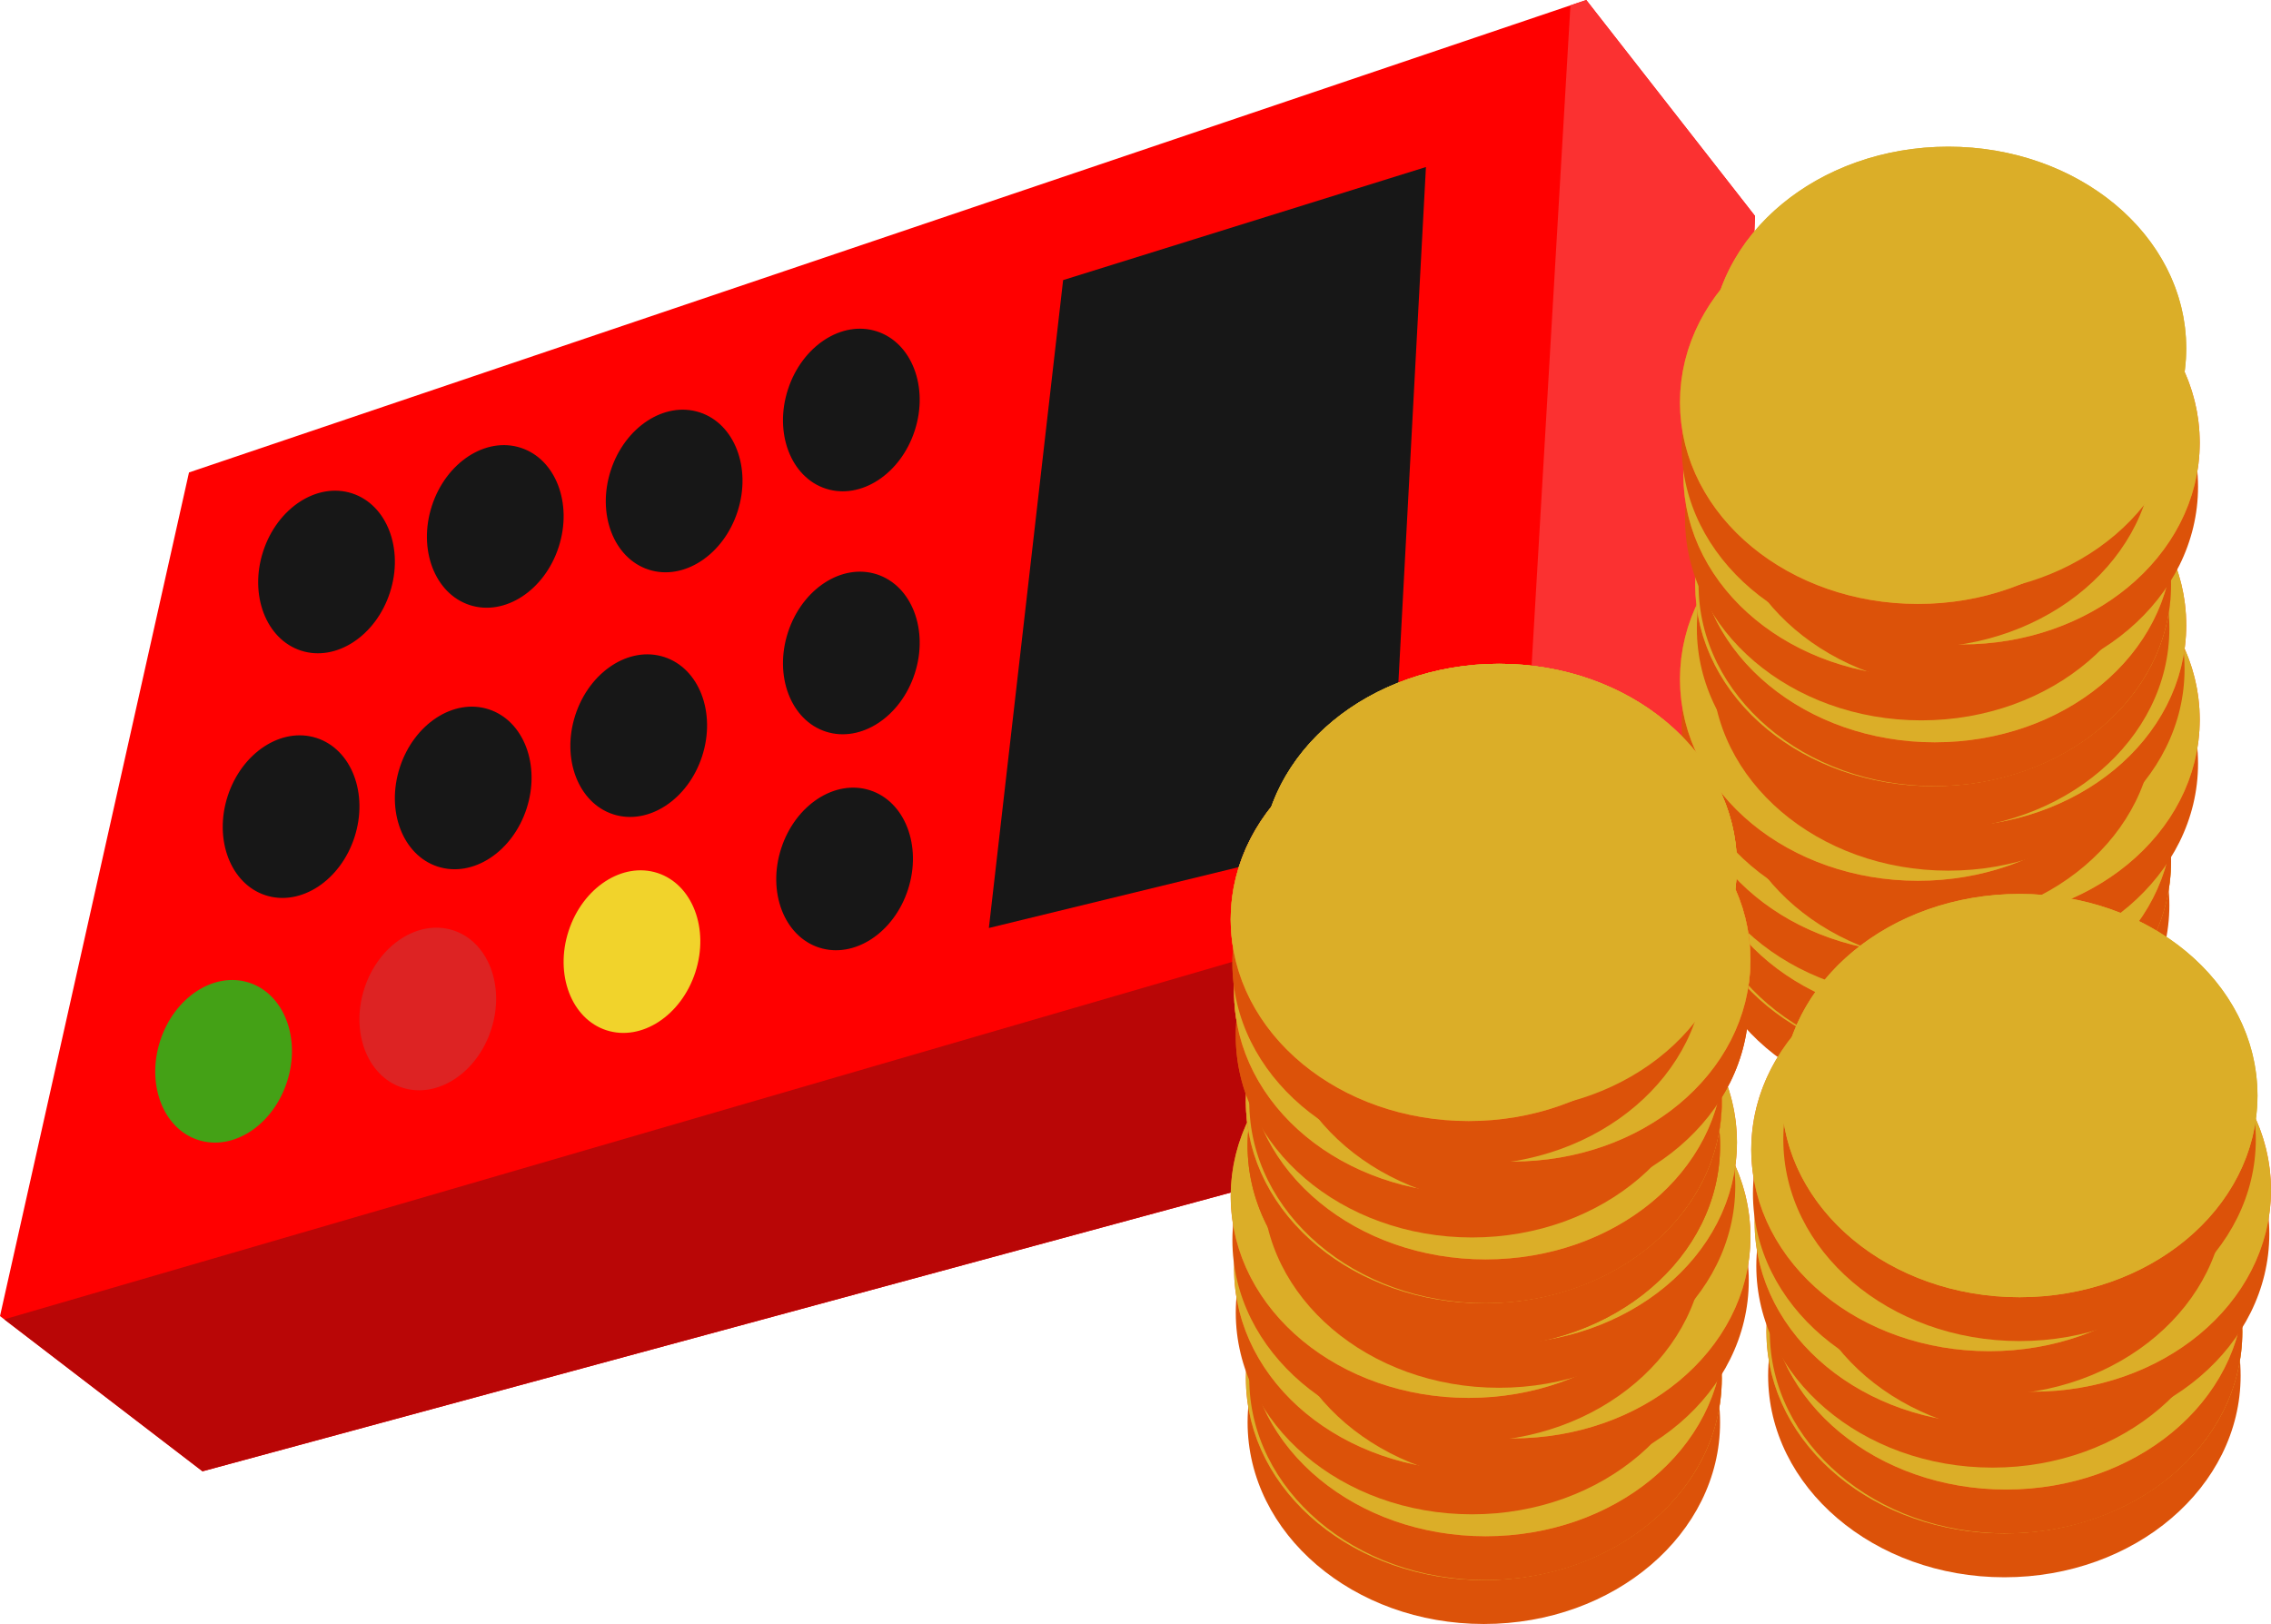 <svg id="Componente_1_1" data-name="Componente 1 – 1" xmlns="http://www.w3.org/2000/svg" xmlns:xlink="http://www.w3.org/1999/xlink" width="673.625" height="481.773" viewBox="0 0 673.625 481.773">
  <defs>
    <clipPath id="clip-path">
      <path id="Forma_17" data-name="Forma 17" d="M156.061,632.153,570.513,492l50.055,64.07L610.557,806.343,160.065,928.476,100,882.426Z" transform="translate(-100 -492)" fill="red"/>
    </clipPath>
  </defs>
  <g id="Logo_Alexia_2" data-name="Logo Alexia 2">
    <g id="Dinheiro" transform="translate(0 0)">
      <g id="Maquininha" transform="translate(0)">
        <g id="Forma_17-2" data-name="Forma 17">
          <path id="Forma_17-3" data-name="Forma 17" d="M156.061,632.153,570.513,492l50.055,64.07L610.557,806.343,160.065,928.476,100,882.426Z" transform="translate(-100 -492)" fill="red"/>
          <g id="Clip" clip-path="url(#clip-path)">
            <path id="Forma_19" data-name="Forma 19" d="M542.518,1008,68,1146.151l38.041,84.091,498.544-166.181Z" transform="translate(-84.017 -749.718)" fill="#b90606"/>
            <path id="Forma_18" data-name="Forma 18" d="M1016.017,472,1000,744.3l68.074,60.065,16.018-274.3Z" transform="translate(-549.509 -482.011)" fill="#fb3131"/>
          </g>
        </g>
        <path id="Forma_20" data-name="Forma 20" d="M815.641,591,805.13,787.715,686,816.746l22.024-192.209Z" transform="translate(-392.68 -541.446)" fill="#171717"/>
        <g id="Agrupar_4" data-name="Agrupar 4" transform="translate(46.046 97.511)">
          <path id="Elipse_4_copiar_2" data-name="Elipse 4 copiar 2" d="M280.826,783.6c10.388,3.365,15.425,16.54,11.25,29.426s-15.98,20.6-26.368,17.239-15.425-16.54-11.25-29.426S270.438,780.233,280.826,783.6Z" transform="translate(-222.458 -734.758)" fill="#171717"/>
          <path id="Elipse_4_copiar_3" data-name="Elipse 4 copiar 3" d="M259.826,928.6c10.388,3.365,15.425,16.54,11.25,29.426s-15.98,20.6-26.368,17.24-15.425-16.54-11.25-29.427S249.438,925.233,259.826,928.6Z" transform="translate(-211.969 -807.178)" fill="#171717"/>
          <path id="Elipse_4_copiar_4" data-name="Elipse 4 copiar 4" d="M219.827,1073.6c10.388,3.365,15.425,16.54,11.25,29.427s-15.98,20.6-26.368,17.239-15.425-16.54-11.25-29.426S209.438,1070.234,219.827,1073.6Z" transform="translate(-191.991 -879.599)" fill="#44a116"/>
          <path id="Elipse_4_copiar_5" data-name="Elipse 4 copiar 5" d="M340.826,1042.6c10.388,3.365,15.425,16.54,11.25,29.426s-15.98,20.6-26.368,17.24-15.425-16.54-11.25-29.426S330.438,1039.233,340.826,1042.6Z" transform="translate(-252.425 -864.116)" fill="#dd2323"/>
          <path id="Elipse_4_copiar_6" data-name="Elipse 4 copiar 6" d="M461.826,1008.6c10.388,3.365,15.425,16.54,11.25,29.426s-15.98,20.6-26.368,17.24-15.425-16.54-11.25-29.426S451.439,1005.233,461.826,1008.6Z" transform="translate(-312.859 -847.135)" fill="#f1d32b"/>
          <path id="Elipse_4_copiar_7" data-name="Elipse 4 copiar 7" d="M587.827,959.6c10.388,3.365,15.425,16.539,11.251,29.426s-15.98,20.6-26.368,17.239-15.425-16.54-11.25-29.426S577.438,956.233,587.827,959.6Z" transform="translate(-375.79 -822.661)" fill="#171717"/>
          <path id="Elipse_4_copiar_8" data-name="Elipse 4 copiar 8" d="M591.826,831.6c10.388,3.366,15.425,16.54,11.251,29.426s-15.98,20.6-26.369,17.24-15.425-16.54-11.25-29.426S581.438,828.233,591.826,831.6Z" transform="translate(-377.788 -758.731)" fill="#171717"/>
          <path id="Elipse_4_copiar_9" data-name="Elipse 4 copiar 9" d="M591.826,687.6c10.388,3.365,15.425,16.54,11.251,29.426s-15.98,20.6-26.369,17.24-15.425-16.54-11.25-29.426S581.438,684.233,591.826,687.6Z" transform="translate(-377.788 -686.81)" fill="#171717"/>
          <path id="Elipse_4_copiar_10" data-name="Elipse 4 copiar 10" d="M465.827,880.6c10.388,3.365,15.425,16.54,11.25,29.426s-15.98,20.6-26.368,17.24-15.425-16.54-11.25-29.426S455.438,877.233,465.827,880.6Z" transform="translate(-314.857 -783.205)" fill="#171717"/>
          <path id="Elipse_4_copiar_11" data-name="Elipse 4 copiar 11" d="M361.827,911.6c10.388,3.365,15.425,16.54,11.25,29.426s-15.98,20.6-26.368,17.239-15.425-16.54-11.25-29.426S351.438,908.233,361.827,911.6Z" transform="translate(-262.913 -798.688)" fill="#171717"/>
          <path id="Elipse_4_copiar_12" data-name="Elipse 4 copiar 12" d="M380.826,756.6c10.388,3.365,15.425,16.54,11.25,29.426s-15.98,20.6-26.368,17.239-15.425-16.54-11.25-29.426S370.439,753.233,380.826,756.6Z" transform="translate(-272.403 -721.272)" fill="#171717"/>
          <path id="Elipse_4_copiar_13" data-name="Elipse 4 copiar 13" d="M486.826,735.6c10.388,3.365,15.425,16.54,11.25,29.426s-15.98,20.6-26.368,17.239-15.425-16.54-11.25-29.426S476.438,732.233,486.826,735.6Z" transform="translate(-325.345 -710.784)" fill="#171717"/>
        </g>
      </g>
    </g>
    <g id="Grupo_246" data-name="Grupo 246" transform="translate(498.32 43.516)">
      <g id="Moedas" transform="translate(0 82.129)">
        <g id="Moeda" transform="translate(4.505 70.076)">
          <ellipse id="Elipse_5" data-name="Elipse 5" cx="70.076" cy="59.815" rx="70.076" ry="59.815" transform="translate(0.501 13.014)" fill="#dc5209"/>
          <g id="Elipse_5_copiar" data-name="Elipse 5 copiar" fill="#fe6b1d" stroke="#dbae28" stroke-width="20">
            <ellipse cx="70.577" cy="59.815" rx="70.577" ry="59.815" stroke="none"/>
            <ellipse cx="70.577" cy="59.815" rx="60.577" ry="49.815" fill="none"/>
          </g>
          <path id="Retângulo_4" data-name="Retângulo 4" d="M19.762,75.941l.281-8.95C3.664,66.325,0,62.634,0,62.634l1.463-14.52a64.687,64.687,0,0,0,19,5.562l.5-15.945C12.4,36.872-.09,34.411.8,19.337,1.507,7.483,14.458,4.988,22.01,4.486L22.151,0H30.9l-.009,4.632c12.321.9,13.493,2.045,13.493,2.045l.793,10.453a49.256,49.256,0,0,0-14.3-3.868L30.842,26.92l.18,0c14.83,2.353,20.795,11.9,20.9,18.564.1,6.285-4.709,18.933-21.164,21.24l-.018,9.213ZM30.789,53.448c6.8-.836,8.766-2.873,8.4-7.612-.309-3.968-3.586-5.875-8.367-6.9ZM13.76,20.229c-.033,1.377,1.226,4.09,7.578,5.613l.375-11.912C13.752,15.832,13.8,18.479,13.76,20.229Z" transform="translate(42.879 18.905)" fill="#dbae28"/>
        </g>
        <g id="Moeda_copiar" data-name="Moeda copiar" transform="translate(5.005 57.062)">
          <ellipse id="Elipse_5-2" data-name="Elipse 5" cx="70.076" cy="59.815" rx="70.076" ry="59.815" transform="translate(0.501 13.014)" fill="#dc5209"/>
          <g id="Elipse_5_copiar-2" data-name="Elipse 5 copiar" fill="#fe6b1d" stroke="#dbae28" stroke-width="20">
            <ellipse cx="70.577" cy="59.815" rx="70.577" ry="59.815" stroke="none"/>
            <ellipse cx="70.577" cy="59.815" rx="60.577" ry="49.815" fill="none"/>
          </g>
          <path id="Retângulo_4-2" data-name="Retângulo 4" d="M19.762,75.941l.281-8.95C3.664,66.325,0,62.634,0,62.634l1.463-14.52a64.687,64.687,0,0,0,19,5.562l.5-15.945C12.4,36.872-.09,34.411.8,19.337,1.507,7.483,14.458,4.988,22.01,4.486L22.151,0H30.9l-.009,4.633c12.321.9,13.493,2.045,13.493,2.045l.793,10.453a49.262,49.262,0,0,0-14.3-3.867L30.842,26.92l.18,0c14.83,2.353,20.794,11.9,20.9,18.564.1,6.285-4.709,18.933-21.164,21.24l-.018,9.213ZM30.789,53.448c6.8-.836,8.766-2.873,8.4-7.612-.309-3.968-3.586-5.875-8.367-6.9ZM13.76,20.229c-.033,1.377,1.228,4.09,7.578,5.613l.375-11.912C13.752,15.832,13.8,18.479,13.76,20.229Z" transform="translate(42.879 18.905)" fill="#dbae28"/>
        </g>
        <g id="Moeda_copiar_2" data-name="Moeda copiar 2" transform="translate(1.001 37.541)">
          <ellipse id="Elipse_5-3" data-name="Elipse 5" cx="70.076" cy="59.815" rx="70.076" ry="59.815" transform="translate(0.501 13.014)" fill="#dc5209"/>
          <g id="Elipse_5_copiar-3" data-name="Elipse 5 copiar" fill="#fe6b1d" stroke="#dbae28" stroke-width="20">
            <ellipse cx="70.577" cy="59.815" rx="70.577" ry="59.815" stroke="none"/>
            <ellipse cx="70.577" cy="59.815" rx="60.577" ry="49.815" fill="none"/>
          </g>
          <path id="Retângulo_4-3" data-name="Retângulo 4" d="M19.762,75.941l.281-8.95C3.664,66.325,0,62.633,0,62.633l1.464-14.52a64.685,64.685,0,0,0,19,5.562l.5-15.945C12.4,36.872-.09,34.411.8,19.337,1.507,7.483,14.458,4.988,22.01,4.486L22.151,0H30.9l-.009,4.632c12.321.9,13.493,2.045,13.493,2.045l.793,10.453a49.259,49.259,0,0,0-14.3-3.867L30.842,26.92l.18,0c14.83,2.353,20.794,11.9,20.9,18.564.1,6.285-4.709,18.932-21.164,21.24l-.018,9.213ZM30.789,53.448c6.8-.836,8.766-2.874,8.4-7.612-.309-3.968-3.586-5.875-8.367-6.9ZM13.76,20.229c-.033,1.377,1.228,4.09,7.578,5.613l.375-11.912C13.752,15.832,13.8,18.479,13.76,20.229Z" transform="translate(42.879 18.905)" fill="#dbae28"/>
        </g>
        <g id="Moeda_copiar_3" data-name="Moeda copiar 3" transform="translate(13.014 28.031)">
          <ellipse id="Elipse_5-4" data-name="Elipse 5" cx="70.076" cy="59.815" rx="70.076" ry="59.815" transform="translate(0.501 13.014)" fill="#dc5209"/>
          <g id="Elipse_5_copiar-4" data-name="Elipse 5 copiar" fill="#fe6b1d" stroke="#dbae28" stroke-width="20">
            <ellipse cx="70.577" cy="59.815" rx="70.577" ry="59.815" stroke="none"/>
            <ellipse cx="70.577" cy="59.815" rx="60.577" ry="49.815" fill="none"/>
          </g>
          <path id="Retângulo_4-4" data-name="Retângulo 4" d="M19.762,75.941l.282-8.95C3.664,66.325,0,62.633,0,62.633l1.463-14.52a64.655,64.655,0,0,0,19,5.562l.5-15.945C12.4,36.872-.09,34.411.8,19.337,1.507,7.483,14.458,4.988,22.01,4.486L22.151,0H30.9l-.009,4.632c12.321.9,13.493,2.045,13.493,2.045l.793,10.453a49.257,49.257,0,0,0-14.3-3.867L30.842,26.92l.18,0c14.83,2.353,20.795,11.9,20.9,18.564.1,6.285-4.709,18.932-21.164,21.24l-.018,9.214ZM30.789,53.448c6.8-.836,8.766-2.873,8.4-7.612-.309-3.968-3.586-5.875-8.367-6.9ZM13.76,20.229c-.033,1.377,1.226,4.09,7.578,5.613l.375-11.912C13.752,15.831,13.8,18.479,13.76,20.229Z" transform="translate(42.879 18.905)" fill="#dbae28"/>
        </g>
        <g id="Moeda_copiar_4" data-name="Moeda copiar 4" transform="translate(0 16.017)">
          <ellipse id="Elipse_5-5" data-name="Elipse 5" cx="70.076" cy="59.815" rx="70.076" ry="59.815" transform="translate(0.501 13.014)" fill="#dc5209"/>
          <g id="Elipse_5_copiar-5" data-name="Elipse 5 copiar" fill="#fe6b1d" stroke="#dbae28" stroke-width="20">
            <ellipse cx="70.577" cy="59.815" rx="70.577" ry="59.815" stroke="none"/>
            <ellipse cx="70.577" cy="59.815" rx="60.577" ry="49.815" fill="none"/>
          </g>
          <path id="Retângulo_4-5" data-name="Retângulo 4" d="M19.762,75.941l.281-8.95C3.664,66.325,0,62.634,0,62.634l1.463-14.52a64.688,64.688,0,0,0,19,5.562l.5-15.945C12.4,36.872-.09,34.411.8,19.337,1.507,7.483,14.458,4.988,22.01,4.486L22.151,0H30.9l-.009,4.633c12.321.9,13.493,2.044,13.493,2.044l.793,10.453a49.261,49.261,0,0,0-14.3-3.867L30.842,26.92l.18,0c14.831,2.353,20.795,11.9,20.9,18.564.1,6.285-4.709,18.932-21.164,21.24l-.018,9.213ZM30.789,53.448c6.8-.836,8.766-2.873,8.4-7.612-.309-3.968-3.586-5.875-8.367-6.9ZM13.76,20.229c-.033,1.377,1.226,4.09,7.578,5.613l.375-11.912C13.752,15.831,13.8,18.479,13.76,20.229Z" transform="translate(42.879 18.905)" fill="#dbae28"/>
        </g>
        <g id="Moeda_copiar_5" data-name="Moeda copiar 5" transform="translate(9.01)">
          <ellipse id="Elipse_5-6" data-name="Elipse 5" cx="70.076" cy="59.815" rx="70.076" ry="59.815" transform="translate(0.501 13.014)" fill="#dc5209"/>
          <g id="Elipse_5_copiar-6" data-name="Elipse 5 copiar" fill="#fe6b1d" stroke="#dbae28" stroke-width="20">
            <ellipse cx="70.577" cy="59.815" rx="70.577" ry="59.815" stroke="none"/>
            <ellipse cx="70.577" cy="59.815" rx="60.577" ry="49.815" fill="none"/>
          </g>
          <path id="Retângulo_4-6" data-name="Retângulo 4" d="M19.762,75.942l.281-8.95C3.664,66.325,0,62.634,0,62.634l1.463-14.52a64.68,64.68,0,0,0,19,5.562l.5-15.945C12.4,36.872-.09,34.411.8,19.337,1.507,7.483,14.458,4.988,22.01,4.486L22.151,0H30.9l-.009,4.633c12.319.9,13.493,2.045,13.493,2.045l.793,10.453a49.259,49.259,0,0,0-14.3-3.867L30.842,26.92l.18,0c14.831,2.354,20.795,11.9,20.9,18.564.1,6.285-4.709,18.933-21.164,21.24l-.018,9.214ZM30.789,53.448c6.8-.836,8.766-2.873,8.4-7.612-.309-3.968-3.586-5.875-8.367-6.9ZM13.76,20.229c-.033,1.377,1.226,4.09,7.578,5.613l.375-11.912C13.752,15.832,13.8,18.48,13.76,20.229Z" transform="translate(42.879 18.905)" fill="#dbae28"/>
        </g>
      </g>
      <g id="Moedas-2" data-name="Moedas" transform="translate(0 0)">
        <g id="Moeda-2" data-name="Moeda" transform="translate(4.505 70.076)">
          <ellipse id="Elipse_5-7" data-name="Elipse 5" cx="70.076" cy="59.815" rx="70.076" ry="59.815" transform="translate(0.501 13.014)" fill="#dc5209"/>
          <g id="Elipse_5_copiar-7" data-name="Elipse 5 copiar" fill="#fe6b1d" stroke="#dbae28" stroke-width="20">
            <ellipse cx="70.577" cy="59.815" rx="70.577" ry="59.815" stroke="none"/>
            <ellipse cx="70.577" cy="59.815" rx="60.577" ry="49.815" fill="none"/>
          </g>
          <path id="Retângulo_4-7" data-name="Retângulo 4" d="M19.762,75.941l.281-8.95C3.664,66.325,0,62.634,0,62.634l1.463-14.52a64.687,64.687,0,0,0,19,5.562l.5-15.945C12.4,36.872-.09,34.411.8,19.337,1.507,7.483,14.458,4.988,22.01,4.486L22.151,0H30.9l-.009,4.632c12.321.9,13.493,2.045,13.493,2.045l.793,10.453a49.256,49.256,0,0,0-14.3-3.868L30.842,26.92l.18,0c14.83,2.353,20.795,11.9,20.9,18.564.1,6.285-4.709,18.933-21.164,21.24l-.018,9.213ZM30.789,53.448c6.8-.836,8.766-2.873,8.4-7.612-.309-3.968-3.586-5.875-8.367-6.9ZM13.76,20.229c-.033,1.377,1.226,4.09,7.578,5.613l.375-11.912C13.752,15.832,13.8,18.479,13.76,20.229Z" transform="translate(42.879 18.905)" fill="#dbae28"/>
        </g>
        <g id="Moeda_copiar-2" data-name="Moeda copiar" transform="translate(5.005 57.062)">
          <ellipse id="Elipse_5-8" data-name="Elipse 5" cx="70.076" cy="59.815" rx="70.076" ry="59.815" transform="translate(0.501 13.014)" fill="#dc5209"/>
          <g id="Elipse_5_copiar-8" data-name="Elipse 5 copiar" fill="#fe6b1d" stroke="#dbae28" stroke-width="20">
            <ellipse cx="70.577" cy="59.815" rx="70.577" ry="59.815" stroke="none"/>
            <ellipse cx="70.577" cy="59.815" rx="60.577" ry="49.815" fill="none"/>
          </g>
          <path id="Retângulo_4-8" data-name="Retângulo 4" d="M19.762,75.941l.281-8.95C3.664,66.325,0,62.634,0,62.634l1.463-14.52a64.687,64.687,0,0,0,19,5.562l.5-15.945C12.4,36.872-.09,34.411.8,19.337,1.507,7.483,14.458,4.988,22.01,4.486L22.151,0H30.9l-.009,4.633c12.321.9,13.493,2.045,13.493,2.045l.793,10.453a49.262,49.262,0,0,0-14.3-3.867L30.842,26.92l.18,0c14.83,2.353,20.794,11.9,20.9,18.564.1,6.285-4.709,18.933-21.164,21.24l-.018,9.213ZM30.789,53.448c6.8-.836,8.766-2.873,8.4-7.612-.309-3.968-3.586-5.875-8.367-6.9ZM13.76,20.229c-.033,1.377,1.228,4.09,7.578,5.613l.375-11.912C13.752,15.832,13.8,18.479,13.76,20.229Z" transform="translate(42.879 18.905)" fill="#dbae28"/>
        </g>
        <g id="Moeda_copiar_2-2" data-name="Moeda copiar 2" transform="translate(1.001 37.541)">
          <ellipse id="Elipse_5-9" data-name="Elipse 5" cx="70.076" cy="59.815" rx="70.076" ry="59.815" transform="translate(0.501 13.014)" fill="#dc5209"/>
          <g id="Elipse_5_copiar-9" data-name="Elipse 5 copiar" fill="#fe6b1d" stroke="#dbae28" stroke-width="20">
            <ellipse cx="70.577" cy="59.815" rx="70.577" ry="59.815" stroke="none"/>
            <ellipse cx="70.577" cy="59.815" rx="60.577" ry="49.815" fill="none"/>
          </g>
          <path id="Retângulo_4-9" data-name="Retângulo 4" d="M19.762,75.941l.281-8.95C3.664,66.325,0,62.633,0,62.633l1.464-14.52a64.685,64.685,0,0,0,19,5.562l.5-15.945C12.4,36.872-.09,34.411.8,19.337,1.507,7.483,14.458,4.988,22.01,4.486L22.151,0H30.9l-.009,4.632c12.321.9,13.493,2.045,13.493,2.045l.793,10.453a49.259,49.259,0,0,0-14.3-3.867L30.842,26.92l.18,0c14.83,2.353,20.794,11.9,20.9,18.564.1,6.285-4.709,18.932-21.164,21.24l-.018,9.213ZM30.789,53.448c6.8-.836,8.766-2.874,8.4-7.612-.309-3.968-3.586-5.875-8.367-6.9ZM13.76,20.229c-.033,1.377,1.228,4.09,7.578,5.613l.375-11.912C13.752,15.832,13.8,18.479,13.76,20.229Z" transform="translate(42.879 18.905)" fill="#dbae28"/>
        </g>
        <g id="Moeda_copiar_3-2" data-name="Moeda copiar 3" transform="translate(13.014 28.031)">
          <ellipse id="Elipse_5-10" data-name="Elipse 5" cx="70.076" cy="59.815" rx="70.076" ry="59.815" transform="translate(0.501 13.014)" fill="#dc5209"/>
          <g id="Elipse_5_copiar-10" data-name="Elipse 5 copiar" fill="#fe6b1d" stroke="#dbae28" stroke-width="20">
            <ellipse cx="70.577" cy="59.815" rx="70.577" ry="59.815" stroke="none"/>
            <ellipse cx="70.577" cy="59.815" rx="60.577" ry="49.815" fill="none"/>
          </g>
          <path id="Retângulo_4-10" data-name="Retângulo 4" d="M19.762,75.941l.282-8.95C3.664,66.325,0,62.633,0,62.633l1.463-14.52a64.655,64.655,0,0,0,19,5.562l.5-15.945C12.4,36.872-.09,34.411.8,19.337,1.507,7.483,14.458,4.988,22.01,4.486L22.151,0H30.9l-.009,4.632c12.321.9,13.493,2.045,13.493,2.045l.793,10.453a49.257,49.257,0,0,0-14.3-3.867L30.842,26.92l.18,0c14.83,2.353,20.795,11.9,20.9,18.564.1,6.285-4.709,18.932-21.164,21.24l-.018,9.214ZM30.789,53.448c6.8-.836,8.766-2.873,8.4-7.612-.309-3.968-3.586-5.875-8.367-6.9ZM13.76,20.229c-.033,1.377,1.226,4.09,7.578,5.613l.375-11.912C13.752,15.831,13.8,18.479,13.76,20.229Z" transform="translate(42.879 18.905)" fill="#dbae28"/>
        </g>
        <g id="Moeda_copiar_4-2" data-name="Moeda copiar 4" transform="translate(0 16.017)">
          <ellipse id="Elipse_5-11" data-name="Elipse 5" cx="70.076" cy="59.815" rx="70.076" ry="59.815" transform="translate(0.501 13.014)" fill="#dc5209"/>
          <g id="Elipse_5_copiar-11" data-name="Elipse 5 copiar" fill="#fe6b1d" stroke="#dbae28" stroke-width="20">
            <ellipse cx="70.577" cy="59.815" rx="70.577" ry="59.815" stroke="none"/>
            <ellipse cx="70.577" cy="59.815" rx="60.577" ry="49.815" fill="none"/>
          </g>
          <path id="Retângulo_4-11" data-name="Retângulo 4" d="M19.762,75.941l.281-8.95C3.664,66.325,0,62.634,0,62.634l1.463-14.52a64.688,64.688,0,0,0,19,5.562l.5-15.945C12.4,36.872-.09,34.411.8,19.337,1.507,7.483,14.458,4.988,22.01,4.486L22.151,0H30.9l-.009,4.633c12.321.9,13.493,2.044,13.493,2.044l.793,10.453a49.261,49.261,0,0,0-14.3-3.867L30.842,26.92l.18,0c14.831,2.353,20.795,11.9,20.9,18.564.1,6.285-4.709,18.932-21.164,21.24l-.018,9.213ZM30.789,53.448c6.8-.836,8.766-2.873,8.4-7.612-.309-3.968-3.586-5.875-8.367-6.9ZM13.76,20.229c-.033,1.377,1.226,4.09,7.578,5.613l.375-11.912C13.752,15.831,13.8,18.479,13.76,20.229Z" transform="translate(42.879 18.905)" fill="#dbae28"/>
        </g>
        <g id="Moeda_copiar_5-2" data-name="Moeda copiar 5" transform="translate(9.01)">
          <ellipse id="Elipse_5-12" data-name="Elipse 5" cx="70.076" cy="59.815" rx="70.076" ry="59.815" transform="translate(0.501 13.014)" fill="#dbae28"/>
          <g id="Elipse_5_copiar-12" data-name="Elipse 5 copiar" fill="#dbae28" stroke="#dbae28" stroke-width="20">
            <ellipse cx="70.577" cy="59.815" rx="70.577" ry="59.815" stroke="none"/>
            <ellipse cx="70.577" cy="59.815" rx="60.577" ry="49.815" fill="none"/>
          </g>
          <path id="Retângulo_4-12" data-name="Retângulo 4" d="M19.762,75.942l.281-8.95C3.664,66.325,0,62.634,0,62.634l1.463-14.52a64.68,64.68,0,0,0,19,5.562l.5-15.945C12.4,36.872-.09,34.411.8,19.337,1.507,7.483,14.458,4.988,22.01,4.486L22.151,0H30.9l-.009,4.633c12.319.9,13.493,2.045,13.493,2.045l.793,10.453a49.259,49.259,0,0,0-14.3-3.867L30.842,26.92l.18,0c14.831,2.354,20.795,11.9,20.9,18.564.1,6.285-4.709,18.933-21.164,21.24l-.018,9.214ZM30.789,53.448c6.8-.836,8.766-2.873,8.4-7.612-.309-3.968-3.586-5.875-8.367-6.9ZM13.76,20.229c-.033,1.377,1.226,4.09,7.578,5.613l.375-11.912C13.752,15.832,13.8,18.48,13.76,20.229Z" transform="translate(42.879 18.905)" fill="#dbae28"/>
        </g>
      </g>
    </g>
  </g>
  <g id="Moedas-3" data-name="Moedas" transform="translate(365.054 279.052)">
    <g id="Moeda-3" data-name="Moeda" transform="translate(4.505 70.076)">
      <ellipse id="Elipse_5-13" data-name="Elipse 5" cx="70.076" cy="59.815" rx="70.076" ry="59.815" transform="translate(0.501 13.014)" fill="#dc5209"/>
      <g id="Elipse_5_copiar-13" data-name="Elipse 5 copiar" fill="#fe6b1d" stroke="#dbae28" stroke-width="20">
        <ellipse cx="70.577" cy="59.815" rx="70.577" ry="59.815" stroke="none"/>
        <ellipse cx="70.577" cy="59.815" rx="60.577" ry="49.815" fill="none"/>
      </g>
      <path id="Retângulo_4-13" data-name="Retângulo 4" d="M19.762,75.941l.281-8.95C3.664,66.325,0,62.634,0,62.634l1.463-14.52a64.687,64.687,0,0,0,19,5.562l.5-15.945C12.4,36.872-.09,34.411.8,19.337,1.507,7.483,14.458,4.988,22.01,4.486L22.151,0H30.9l-.009,4.632c12.321.9,13.493,2.045,13.493,2.045l.793,10.453a49.256,49.256,0,0,0-14.3-3.868L30.842,26.92l.18,0c14.83,2.353,20.795,11.9,20.9,18.564.1,6.285-4.709,18.933-21.164,21.24l-.018,9.213ZM30.789,53.448c6.8-.836,8.766-2.873,8.4-7.612-.309-3.968-3.586-5.875-8.367-6.9ZM13.76,20.229c-.033,1.377,1.226,4.09,7.578,5.613l.375-11.912C13.752,15.832,13.8,18.479,13.76,20.229Z" transform="translate(42.879 18.905)" fill="#dbae28"/>
    </g>
    <g id="Moeda_copiar-3" data-name="Moeda copiar" transform="translate(5.005 57.062)">
      <ellipse id="Elipse_5-14" data-name="Elipse 5" cx="70.076" cy="59.815" rx="70.076" ry="59.815" transform="translate(0.501 13.014)" fill="#dc5209"/>
      <g id="Elipse_5_copiar-14" data-name="Elipse 5 copiar" fill="#fe6b1d" stroke="#dbae28" stroke-width="20">
        <ellipse cx="70.577" cy="59.815" rx="70.577" ry="59.815" stroke="none"/>
        <ellipse cx="70.577" cy="59.815" rx="60.577" ry="49.815" fill="none"/>
      </g>
      <path id="Retângulo_4-14" data-name="Retângulo 4" d="M19.762,75.941l.281-8.95C3.664,66.325,0,62.634,0,62.634l1.463-14.52a64.687,64.687,0,0,0,19,5.562l.5-15.945C12.4,36.872-.09,34.411.8,19.337,1.507,7.483,14.458,4.988,22.01,4.486L22.151,0H30.9l-.009,4.633c12.321.9,13.493,2.045,13.493,2.045l.793,10.453a49.262,49.262,0,0,0-14.3-3.867L30.842,26.92l.18,0c14.83,2.353,20.794,11.9,20.9,18.564.1,6.285-4.709,18.933-21.164,21.24l-.018,9.213ZM30.789,53.448c6.8-.836,8.766-2.873,8.4-7.612-.309-3.968-3.586-5.875-8.367-6.9ZM13.76,20.229c-.033,1.377,1.228,4.09,7.578,5.613l.375-11.912C13.752,15.832,13.8,18.479,13.76,20.229Z" transform="translate(42.879 18.905)" fill="#dbae28"/>
    </g>
    <g id="Moeda_copiar_2-3" data-name="Moeda copiar 2" transform="translate(1.001 37.541)">
      <ellipse id="Elipse_5-15" data-name="Elipse 5" cx="70.076" cy="59.815" rx="70.076" ry="59.815" transform="translate(0.501 13.014)" fill="#dc5209"/>
      <g id="Elipse_5_copiar-15" data-name="Elipse 5 copiar" fill="#fe6b1d" stroke="#dbae28" stroke-width="20">
        <ellipse cx="70.577" cy="59.815" rx="70.577" ry="59.815" stroke="none"/>
        <ellipse cx="70.577" cy="59.815" rx="60.577" ry="49.815" fill="none"/>
      </g>
      <path id="Retângulo_4-15" data-name="Retângulo 4" d="M19.762,75.941l.281-8.95C3.664,66.325,0,62.633,0,62.633l1.464-14.52a64.685,64.685,0,0,0,19,5.562l.5-15.945C12.4,36.872-.09,34.411.8,19.337,1.507,7.483,14.458,4.988,22.01,4.486L22.151,0H30.9l-.009,4.632c12.321.9,13.493,2.045,13.493,2.045l.793,10.453a49.259,49.259,0,0,0-14.3-3.867L30.842,26.92l.18,0c14.83,2.353,20.794,11.9,20.9,18.564.1,6.285-4.709,18.932-21.164,21.24l-.018,9.213ZM30.789,53.448c6.8-.836,8.766-2.874,8.4-7.612-.309-3.968-3.586-5.875-8.367-6.9ZM13.76,20.229c-.033,1.377,1.228,4.09,7.578,5.613l.375-11.912C13.752,15.832,13.8,18.479,13.76,20.229Z" transform="translate(42.879 18.905)" fill="#dbae28"/>
    </g>
    <g id="Moeda_copiar_3-3" data-name="Moeda copiar 3" transform="translate(13.014 28.031)">
      <ellipse id="Elipse_5-16" data-name="Elipse 5" cx="70.076" cy="59.815" rx="70.076" ry="59.815" transform="translate(0.501 13.014)" fill="#dc5209"/>
      <g id="Elipse_5_copiar-16" data-name="Elipse 5 copiar" fill="#fe6b1d" stroke="#dbae28" stroke-width="20">
        <ellipse cx="70.577" cy="59.815" rx="70.577" ry="59.815" stroke="none"/>
        <ellipse cx="70.577" cy="59.815" rx="60.577" ry="49.815" fill="none"/>
      </g>
      <path id="Retângulo_4-16" data-name="Retângulo 4" d="M19.762,75.941l.282-8.95C3.664,66.325,0,62.633,0,62.633l1.463-14.52a64.655,64.655,0,0,0,19,5.562l.5-15.945C12.4,36.872-.09,34.411.8,19.337,1.507,7.483,14.458,4.988,22.01,4.486L22.151,0H30.9l-.009,4.632c12.321.9,13.493,2.045,13.493,2.045l.793,10.453a49.257,49.257,0,0,0-14.3-3.867L30.842,26.92l.18,0c14.83,2.353,20.795,11.9,20.9,18.564.1,6.285-4.709,18.932-21.164,21.24l-.018,9.214ZM30.789,53.448c6.8-.836,8.766-2.873,8.4-7.612-.309-3.968-3.586-5.875-8.367-6.9ZM13.76,20.229c-.033,1.377,1.226,4.09,7.578,5.613l.375-11.912C13.752,15.831,13.8,18.479,13.76,20.229Z" transform="translate(42.879 18.905)" fill="#dbae28"/>
    </g>
    <g id="Moeda_copiar_4-3" data-name="Moeda copiar 4" transform="translate(0 16.017)">
      <ellipse id="Elipse_5-17" data-name="Elipse 5" cx="70.076" cy="59.815" rx="70.076" ry="59.815" transform="translate(0.501 13.014)" fill="#dc5209"/>
      <g id="Elipse_5_copiar-17" data-name="Elipse 5 copiar" fill="#fe6b1d" stroke="#dbae28" stroke-width="20">
        <ellipse cx="70.577" cy="59.815" rx="70.577" ry="59.815" stroke="none"/>
        <ellipse cx="70.577" cy="59.815" rx="60.577" ry="49.815" fill="none"/>
      </g>
      <path id="Retângulo_4-17" data-name="Retângulo 4" d="M19.762,75.941l.281-8.95C3.664,66.325,0,62.634,0,62.634l1.463-14.52a64.688,64.688,0,0,0,19,5.562l.5-15.945C12.4,36.872-.09,34.411.8,19.337,1.507,7.483,14.458,4.988,22.01,4.486L22.151,0H30.9l-.009,4.633c12.321.9,13.493,2.044,13.493,2.044l.793,10.453a49.261,49.261,0,0,0-14.3-3.867L30.842,26.92l.18,0c14.831,2.353,20.795,11.9,20.9,18.564.1,6.285-4.709,18.932-21.164,21.24l-.018,9.213ZM30.789,53.448c6.8-.836,8.766-2.873,8.4-7.612-.309-3.968-3.586-5.875-8.367-6.9ZM13.76,20.229c-.033,1.377,1.226,4.09,7.578,5.613l.375-11.912C13.752,15.831,13.8,18.479,13.76,20.229Z" transform="translate(42.879 18.905)" fill="#dbae28"/>
    </g>
    <g id="Moeda_copiar_5-3" data-name="Moeda copiar 5" transform="translate(9.01)">
      <ellipse id="Elipse_5-18" data-name="Elipse 5" cx="70.076" cy="59.815" rx="70.076" ry="59.815" transform="translate(0.501 13.014)" fill="#dc5209"/>
      <g id="Elipse_5_copiar-18" data-name="Elipse 5 copiar" fill="#fe6b1d" stroke="#dbae28" stroke-width="20">
        <ellipse cx="70.577" cy="59.815" rx="70.577" ry="59.815" stroke="none"/>
        <ellipse cx="70.577" cy="59.815" rx="60.577" ry="49.815" fill="none"/>
      </g>
      <path id="Retângulo_4-18" data-name="Retângulo 4" d="M19.762,75.942l.281-8.95C3.664,66.325,0,62.634,0,62.634l1.463-14.52a64.68,64.68,0,0,0,19,5.562l.5-15.945C12.4,36.872-.09,34.411.8,19.337,1.507,7.483,14.458,4.988,22.01,4.486L22.151,0H30.9l-.009,4.633c12.319.9,13.493,2.045,13.493,2.045l.793,10.453a49.259,49.259,0,0,0-14.3-3.867L30.842,26.92l.18,0c14.831,2.354,20.795,11.9,20.9,18.564.1,6.285-4.709,18.933-21.164,21.24l-.018,9.214ZM30.789,53.448c6.8-.836,8.766-2.873,8.4-7.612-.309-3.968-3.586-5.875-8.367-6.9ZM13.76,20.229c-.033,1.377,1.226,4.09,7.578,5.613l.375-11.912C13.752,15.832,13.8,18.48,13.76,20.229Z" transform="translate(42.879 18.905)" fill="#dbae28"/>
    </g>
  </g>
  <g id="Moedas-4" data-name="Moedas" transform="translate(365.054 196.922)">
    <g id="Moeda-4" data-name="Moeda" transform="translate(4.505 70.076)">
      <ellipse id="Elipse_5-19" data-name="Elipse 5" cx="70.076" cy="59.815" rx="70.076" ry="59.815" transform="translate(0.501 13.014)" fill="#dc5209"/>
      <g id="Elipse_5_copiar-19" data-name="Elipse 5 copiar" fill="#fe6b1d" stroke="#dbae28" stroke-width="20">
        <ellipse cx="70.577" cy="59.815" rx="70.577" ry="59.815" stroke="none"/>
        <ellipse cx="70.577" cy="59.815" rx="60.577" ry="49.815" fill="none"/>
      </g>
      <path id="Retângulo_4-19" data-name="Retângulo 4" d="M19.762,75.941l.281-8.95C3.664,66.325,0,62.634,0,62.634l1.463-14.52a64.687,64.687,0,0,0,19,5.562l.5-15.945C12.4,36.872-.09,34.411.8,19.337,1.507,7.483,14.458,4.988,22.01,4.486L22.151,0H30.9l-.009,4.632c12.321.9,13.493,2.045,13.493,2.045l.793,10.453a49.256,49.256,0,0,0-14.3-3.868L30.842,26.92l.18,0c14.83,2.353,20.795,11.9,20.9,18.564.1,6.285-4.709,18.933-21.164,21.24l-.018,9.213ZM30.789,53.448c6.8-.836,8.766-2.873,8.4-7.612-.309-3.968-3.586-5.875-8.367-6.9ZM13.76,20.229c-.033,1.377,1.226,4.09,7.578,5.613l.375-11.912C13.752,15.832,13.8,18.479,13.76,20.229Z" transform="translate(42.879 18.905)" fill="#dbae28"/>
    </g>
    <g id="Moeda_copiar-4" data-name="Moeda copiar" transform="translate(5.005 57.062)">
      <ellipse id="Elipse_5-20" data-name="Elipse 5" cx="70.076" cy="59.815" rx="70.076" ry="59.815" transform="translate(0.501 13.014)" fill="#dc5209"/>
      <g id="Elipse_5_copiar-20" data-name="Elipse 5 copiar" fill="#fe6b1d" stroke="#dbae28" stroke-width="20">
        <ellipse cx="70.577" cy="59.815" rx="70.577" ry="59.815" stroke="none"/>
        <ellipse cx="70.577" cy="59.815" rx="60.577" ry="49.815" fill="none"/>
      </g>
      <path id="Retângulo_4-20" data-name="Retângulo 4" d="M19.762,75.941l.281-8.95C3.664,66.325,0,62.634,0,62.634l1.463-14.52a64.687,64.687,0,0,0,19,5.562l.5-15.945C12.4,36.872-.09,34.411.8,19.337,1.507,7.483,14.458,4.988,22.01,4.486L22.151,0H30.9l-.009,4.633c12.321.9,13.493,2.045,13.493,2.045l.793,10.453a49.262,49.262,0,0,0-14.3-3.867L30.842,26.92l.18,0c14.83,2.353,20.794,11.9,20.9,18.564.1,6.285-4.709,18.933-21.164,21.24l-.018,9.213ZM30.789,53.448c6.8-.836,8.766-2.873,8.4-7.612-.309-3.968-3.586-5.875-8.367-6.9ZM13.76,20.229c-.033,1.377,1.228,4.09,7.578,5.613l.375-11.912C13.752,15.832,13.8,18.479,13.76,20.229Z" transform="translate(42.879 18.905)" fill="#dbae28"/>
    </g>
    <g id="Moeda_copiar_2-4" data-name="Moeda copiar 2" transform="translate(1.001 37.541)">
      <ellipse id="Elipse_5-21" data-name="Elipse 5" cx="70.076" cy="59.815" rx="70.076" ry="59.815" transform="translate(0.501 13.014)" fill="#dc5209"/>
      <g id="Elipse_5_copiar-21" data-name="Elipse 5 copiar" fill="#fe6b1d" stroke="#dbae28" stroke-width="20">
        <ellipse cx="70.577" cy="59.815" rx="70.577" ry="59.815" stroke="none"/>
        <ellipse cx="70.577" cy="59.815" rx="60.577" ry="49.815" fill="none"/>
      </g>
      <path id="Retângulo_4-21" data-name="Retângulo 4" d="M19.762,75.941l.281-8.95C3.664,66.325,0,62.633,0,62.633l1.464-14.52a64.685,64.685,0,0,0,19,5.562l.5-15.945C12.4,36.872-.09,34.411.8,19.337,1.507,7.483,14.458,4.988,22.01,4.486L22.151,0H30.9l-.009,4.632c12.321.9,13.493,2.045,13.493,2.045l.793,10.453a49.259,49.259,0,0,0-14.3-3.867L30.842,26.92l.18,0c14.83,2.353,20.794,11.9,20.9,18.564.1,6.285-4.709,18.932-21.164,21.24l-.018,9.213ZM30.789,53.448c6.8-.836,8.766-2.874,8.4-7.612-.309-3.968-3.586-5.875-8.367-6.9ZM13.76,20.229c-.033,1.377,1.228,4.09,7.578,5.613l.375-11.912C13.752,15.832,13.8,18.479,13.76,20.229Z" transform="translate(42.879 18.905)" fill="#dbae28"/>
    </g>
    <g id="Moeda_copiar_3-4" data-name="Moeda copiar 3" transform="translate(13.014 28.031)">
      <ellipse id="Elipse_5-22" data-name="Elipse 5" cx="70.076" cy="59.815" rx="70.076" ry="59.815" transform="translate(0.501 13.014)" fill="#dc5209"/>
      <g id="Elipse_5_copiar-22" data-name="Elipse 5 copiar" fill="#fe6b1d" stroke="#dbae28" stroke-width="20">
        <ellipse cx="70.577" cy="59.815" rx="70.577" ry="59.815" stroke="none"/>
        <ellipse cx="70.577" cy="59.815" rx="60.577" ry="49.815" fill="none"/>
      </g>
      <path id="Retângulo_4-22" data-name="Retângulo 4" d="M19.762,75.941l.282-8.95C3.664,66.325,0,62.633,0,62.633l1.463-14.52a64.655,64.655,0,0,0,19,5.562l.5-15.945C12.4,36.872-.09,34.411.8,19.337,1.507,7.483,14.458,4.988,22.01,4.486L22.151,0H30.9l-.009,4.632c12.321.9,13.493,2.045,13.493,2.045l.793,10.453a49.257,49.257,0,0,0-14.3-3.867L30.842,26.92l.18,0c14.83,2.353,20.795,11.9,20.9,18.564.1,6.285-4.709,18.932-21.164,21.24l-.018,9.214ZM30.789,53.448c6.8-.836,8.766-2.873,8.4-7.612-.309-3.968-3.586-5.875-8.367-6.9ZM13.76,20.229c-.033,1.377,1.226,4.09,7.578,5.613l.375-11.912C13.752,15.831,13.8,18.479,13.76,20.229Z" transform="translate(42.879 18.905)" fill="#dbae28"/>
    </g>
    <g id="Moeda_copiar_4-4" data-name="Moeda copiar 4" transform="translate(0 16.017)">
      <ellipse id="Elipse_5-23" data-name="Elipse 5" cx="70.076" cy="59.815" rx="70.076" ry="59.815" transform="translate(0.501 13.014)" fill="#dc5209"/>
      <g id="Elipse_5_copiar-23" data-name="Elipse 5 copiar" fill="#fe6b1d" stroke="#dbae28" stroke-width="20">
        <ellipse cx="70.577" cy="59.815" rx="70.577" ry="59.815" stroke="none"/>
        <ellipse cx="70.577" cy="59.815" rx="60.577" ry="49.815" fill="none"/>
      </g>
      <path id="Retângulo_4-23" data-name="Retângulo 4" d="M19.762,75.941l.281-8.95C3.664,66.325,0,62.634,0,62.634l1.463-14.52a64.688,64.688,0,0,0,19,5.562l.5-15.945C12.4,36.872-.09,34.411.8,19.337,1.507,7.483,14.458,4.988,22.01,4.486L22.151,0H30.9l-.009,4.633c12.321.9,13.493,2.044,13.493,2.044l.793,10.453a49.261,49.261,0,0,0-14.3-3.867L30.842,26.92l.18,0c14.831,2.353,20.795,11.9,20.9,18.564.1,6.285-4.709,18.932-21.164,21.24l-.018,9.213ZM30.789,53.448c6.8-.836,8.766-2.873,8.4-7.612-.309-3.968-3.586-5.875-8.367-6.9ZM13.76,20.229c-.033,1.377,1.226,4.09,7.578,5.613l.375-11.912C13.752,15.831,13.8,18.479,13.76,20.229Z" transform="translate(42.879 18.905)" fill="#dbae28"/>
    </g>
    <g id="Moeda_copiar_5-4" data-name="Moeda copiar 5" transform="translate(9.01)">
      <ellipse id="Elipse_5-24" data-name="Elipse 5" cx="70.076" cy="59.815" rx="70.076" ry="59.815" transform="translate(0.501 13.014)" fill="#dbae28"/>
      <g id="Elipse_5_copiar-24" data-name="Elipse 5 copiar" fill="#dbae28" stroke="#dbae28" stroke-width="20">
        <ellipse cx="70.577" cy="59.815" rx="70.577" ry="59.815" stroke="none"/>
        <ellipse cx="70.577" cy="59.815" rx="60.577" ry="49.815" fill="none"/>
      </g>
      <path id="Retângulo_4-24" data-name="Retângulo 4" d="M19.762,75.942l.281-8.95C3.664,66.325,0,62.634,0,62.634l1.463-14.52a64.68,64.68,0,0,0,19,5.562l.5-15.945C12.4,36.872-.09,34.411.8,19.337,1.507,7.483,14.458,4.988,22.01,4.486L22.151,0H30.9l-.009,4.633c12.319.9,13.493,2.045,13.493,2.045l.793,10.453a49.259,49.259,0,0,0-14.3-3.867L30.842,26.92l.18,0c14.831,2.354,20.795,11.9,20.9,18.564.1,6.285-4.709,18.933-21.164,21.24l-.018,9.214ZM30.789,53.448c6.8-.836,8.766-2.873,8.4-7.612-.309-3.968-3.586-5.875-8.367-6.9ZM13.76,20.229c-.033,1.377,1.226,4.09,7.578,5.613l.375-11.912C13.752,15.832,13.8,18.48,13.76,20.229Z" transform="translate(42.879 18.905)" fill="#dbae28"/>
    </g>
  </g>
  <g id="Moedas-5" data-name="Moedas" transform="translate(519.457 265.196)">
    <g id="Moeda-5" data-name="Moeda" transform="translate(4.505 70.076)">
      <ellipse id="Elipse_5-25" data-name="Elipse 5" cx="70.076" cy="59.815" rx="70.076" ry="59.815" transform="translate(0.501 13.014)" fill="#dc5209"/>
      <g id="Elipse_5_copiar-25" data-name="Elipse 5 copiar" fill="#fe6b1d" stroke="#dbae28" stroke-width="20">
        <ellipse cx="70.577" cy="59.815" rx="70.577" ry="59.815" stroke="none"/>
        <ellipse cx="70.577" cy="59.815" rx="60.577" ry="49.815" fill="none"/>
      </g>
      <path id="Retângulo_4-25" data-name="Retângulo 4" d="M19.762,75.941l.281-8.95C3.664,66.325,0,62.634,0,62.634l1.463-14.52a64.687,64.687,0,0,0,19,5.562l.5-15.945C12.4,36.872-.09,34.411.8,19.337,1.507,7.483,14.458,4.988,22.01,4.486L22.151,0H30.9l-.009,4.632c12.321.9,13.493,2.045,13.493,2.045l.793,10.453a49.256,49.256,0,0,0-14.3-3.868L30.842,26.92l.18,0c14.83,2.353,20.795,11.9,20.9,18.564.1,6.285-4.709,18.933-21.164,21.24l-.018,9.213ZM30.789,53.448c6.8-.836,8.766-2.873,8.4-7.612-.309-3.968-3.586-5.875-8.367-6.9ZM13.76,20.229c-.033,1.377,1.226,4.09,7.578,5.613l.375-11.912C13.752,15.832,13.8,18.479,13.76,20.229Z" transform="translate(42.879 18.905)" fill="#dbae28"/>
    </g>
    <g id="Moeda_copiar-5" data-name="Moeda copiar" transform="translate(5.005 57.062)">
      <ellipse id="Elipse_5-26" data-name="Elipse 5" cx="70.076" cy="59.815" rx="70.076" ry="59.815" transform="translate(0.501 13.014)" fill="#dc5209"/>
      <g id="Elipse_5_copiar-26" data-name="Elipse 5 copiar" fill="#fe6b1d" stroke="#dbae28" stroke-width="20">
        <ellipse cx="70.577" cy="59.815" rx="70.577" ry="59.815" stroke="none"/>
        <ellipse cx="70.577" cy="59.815" rx="60.577" ry="49.815" fill="none"/>
      </g>
      <path id="Retângulo_4-26" data-name="Retângulo 4" d="M19.762,75.941l.281-8.95C3.664,66.325,0,62.634,0,62.634l1.463-14.52a64.687,64.687,0,0,0,19,5.562l.5-15.945C12.4,36.872-.09,34.411.8,19.337,1.507,7.483,14.458,4.988,22.01,4.486L22.151,0H30.9l-.009,4.633c12.321.9,13.493,2.045,13.493,2.045l.793,10.453a49.262,49.262,0,0,0-14.3-3.867L30.842,26.92l.18,0c14.83,2.353,20.794,11.9,20.9,18.564.1,6.285-4.709,18.933-21.164,21.24l-.018,9.213ZM30.789,53.448c6.8-.836,8.766-2.873,8.4-7.612-.309-3.968-3.586-5.875-8.367-6.9ZM13.76,20.229c-.033,1.377,1.228,4.09,7.578,5.613l.375-11.912C13.752,15.832,13.8,18.479,13.76,20.229Z" transform="translate(42.879 18.905)" fill="#dbae28"/>
    </g>
    <g id="Moeda_copiar_2-5" data-name="Moeda copiar 2" transform="translate(1.001 37.541)">
      <ellipse id="Elipse_5-27" data-name="Elipse 5" cx="70.076" cy="59.815" rx="70.076" ry="59.815" transform="translate(0.501 13.014)" fill="#dc5209"/>
      <g id="Elipse_5_copiar-27" data-name="Elipse 5 copiar" fill="#fe6b1d" stroke="#dbae28" stroke-width="20">
        <ellipse cx="70.577" cy="59.815" rx="70.577" ry="59.815" stroke="none"/>
        <ellipse cx="70.577" cy="59.815" rx="60.577" ry="49.815" fill="none"/>
      </g>
      <path id="Retângulo_4-27" data-name="Retângulo 4" d="M19.762,75.941l.281-8.95C3.664,66.325,0,62.633,0,62.633l1.464-14.52a64.685,64.685,0,0,0,19,5.562l.5-15.945C12.4,36.872-.09,34.411.8,19.337,1.507,7.483,14.458,4.988,22.01,4.486L22.151,0H30.9l-.009,4.632c12.321.9,13.493,2.045,13.493,2.045l.793,10.453a49.259,49.259,0,0,0-14.3-3.867L30.842,26.92l.18,0c14.83,2.353,20.794,11.9,20.9,18.564.1,6.285-4.709,18.932-21.164,21.24l-.018,9.213ZM30.789,53.448c6.8-.836,8.766-2.874,8.4-7.612-.309-3.968-3.586-5.875-8.367-6.9ZM13.76,20.229c-.033,1.377,1.228,4.09,7.578,5.613l.375-11.912C13.752,15.832,13.8,18.479,13.76,20.229Z" transform="translate(42.879 18.905)" fill="#dbae28"/>
    </g>
    <g id="Moeda_copiar_3-5" data-name="Moeda copiar 3" transform="translate(13.014 28.031)">
      <ellipse id="Elipse_5-28" data-name="Elipse 5" cx="70.076" cy="59.815" rx="70.076" ry="59.815" transform="translate(0.501 13.014)" fill="#dc5209"/>
      <g id="Elipse_5_copiar-28" data-name="Elipse 5 copiar" fill="#fe6b1d" stroke="#dbae28" stroke-width="20">
        <ellipse cx="70.577" cy="59.815" rx="70.577" ry="59.815" stroke="none"/>
        <ellipse cx="70.577" cy="59.815" rx="60.577" ry="49.815" fill="none"/>
      </g>
      <path id="Retângulo_4-28" data-name="Retângulo 4" d="M19.762,75.941l.282-8.95C3.664,66.325,0,62.633,0,62.633l1.463-14.52a64.655,64.655,0,0,0,19,5.562l.5-15.945C12.4,36.872-.09,34.411.8,19.337,1.507,7.483,14.458,4.988,22.01,4.486L22.151,0H30.9l-.009,4.632c12.321.9,13.493,2.045,13.493,2.045l.793,10.453a49.257,49.257,0,0,0-14.3-3.867L30.842,26.92l.18,0c14.83,2.353,20.795,11.9,20.9,18.564.1,6.285-4.709,18.932-21.164,21.24l-.018,9.214ZM30.789,53.448c6.8-.836,8.766-2.873,8.4-7.612-.309-3.968-3.586-5.875-8.367-6.9ZM13.76,20.229c-.033,1.377,1.226,4.09,7.578,5.613l.375-11.912C13.752,15.831,13.8,18.479,13.76,20.229Z" transform="translate(42.879 18.905)" fill="#dbae28"/>
    </g>
    <g id="Moeda_copiar_4-5" data-name="Moeda copiar 4" transform="translate(0 16.017)">
      <ellipse id="Elipse_5-29" data-name="Elipse 5" cx="70.076" cy="59.815" rx="70.076" ry="59.815" transform="translate(0.501 13.014)" fill="#dc5209"/>
      <g id="Elipse_5_copiar-29" data-name="Elipse 5 copiar" fill="#fe6b1d" stroke="#dbae28" stroke-width="20">
        <ellipse cx="70.577" cy="59.815" rx="70.577" ry="59.815" stroke="none"/>
        <ellipse cx="70.577" cy="59.815" rx="60.577" ry="49.815" fill="none"/>
      </g>
      <path id="Retângulo_4-29" data-name="Retângulo 4" d="M19.762,75.941l.281-8.95C3.664,66.325,0,62.634,0,62.634l1.463-14.52a64.688,64.688,0,0,0,19,5.562l.5-15.945C12.4,36.872-.09,34.411.8,19.337,1.507,7.483,14.458,4.988,22.01,4.486L22.151,0H30.9l-.009,4.633c12.321.9,13.493,2.044,13.493,2.044l.793,10.453a49.261,49.261,0,0,0-14.3-3.867L30.842,26.92l.18,0c14.831,2.353,20.795,11.9,20.9,18.564.1,6.285-4.709,18.932-21.164,21.24l-.018,9.213ZM30.789,53.448c6.8-.836,8.766-2.873,8.4-7.612-.309-3.968-3.586-5.875-8.367-6.9ZM13.76,20.229c-.033,1.377,1.226,4.09,7.578,5.613l.375-11.912C13.752,15.831,13.8,18.479,13.76,20.229Z" transform="translate(42.879 18.905)" fill="#dbae28"/>
    </g>
    <g id="Moeda_copiar_5-5" data-name="Moeda copiar 5" transform="translate(9.01)">
      <ellipse id="Elipse_5-30" data-name="Elipse 5" cx="70.076" cy="59.815" rx="70.076" ry="59.815" transform="translate(0.501 13.014)" fill="#dc5209"/>
      <g id="Elipse_5_copiar-30" data-name="Elipse 5 copiar" fill="#dbae28" stroke="#dbae28" stroke-width="20">
        <ellipse cx="70.577" cy="59.815" rx="70.577" ry="59.815" stroke="none"/>
        <ellipse cx="70.577" cy="59.815" rx="60.577" ry="49.815" fill="none"/>
      </g>
      <path id="Retângulo_4-30" data-name="Retângulo 4" d="M19.762,75.942l.281-8.95C3.664,66.325,0,62.634,0,62.634l1.463-14.52a64.68,64.68,0,0,0,19,5.562l.5-15.945C12.4,36.872-.09,34.411.8,19.337,1.507,7.483,14.458,4.988,22.01,4.486L22.151,0H30.9l-.009,4.633c12.319.9,13.493,2.045,13.493,2.045l.793,10.453a49.259,49.259,0,0,0-14.3-3.867L30.842,26.92l.18,0c14.831,2.354,20.795,11.9,20.9,18.564.1,6.285-4.709,18.933-21.164,21.24l-.018,9.214ZM30.789,53.448c6.8-.836,8.766-2.873,8.4-7.612-.309-3.968-3.586-5.875-8.367-6.9ZM13.76,20.229c-.033,1.377,1.226,4.09,7.578,5.613l.375-11.912C13.752,15.832,13.8,18.48,13.76,20.229Z" transform="translate(42.879 18.905)" fill="#dbae28"/>
    </g>
  </g>
  <g id="Moedas-6" data-name="Moedas" transform="translate(365.054 196.922)">
    <g id="Moeda-6" data-name="Moeda" transform="translate(4.505 70.076)">
      <ellipse id="Elipse_5-31" data-name="Elipse 5" cx="70.076" cy="59.815" rx="70.076" ry="59.815" transform="translate(0.501 13.014)" fill="#dc5209"/>
      <g id="Elipse_5_copiar-31" data-name="Elipse 5 copiar" fill="#fe6b1d" stroke="#dbae28" stroke-width="20">
        <ellipse cx="70.577" cy="59.815" rx="70.577" ry="59.815" stroke="none"/>
        <ellipse cx="70.577" cy="59.815" rx="60.577" ry="49.815" fill="none"/>
      </g>
      <path id="Retângulo_4-31" data-name="Retângulo 4" d="M19.762,75.941l.281-8.95C3.664,66.325,0,62.634,0,62.634l1.463-14.52a64.687,64.687,0,0,0,19,5.562l.5-15.945C12.4,36.872-.09,34.411.8,19.337,1.507,7.483,14.458,4.988,22.01,4.486L22.151,0H30.9l-.009,4.632c12.321.9,13.493,2.045,13.493,2.045l.793,10.453a49.256,49.256,0,0,0-14.3-3.868L30.842,26.92l.18,0c14.83,2.353,20.795,11.9,20.9,18.564.1,6.285-4.709,18.933-21.164,21.24l-.018,9.213ZM30.789,53.448c6.8-.836,8.766-2.873,8.4-7.612-.309-3.968-3.586-5.875-8.367-6.9ZM13.76,20.229c-.033,1.377,1.226,4.09,7.578,5.613l.375-11.912C13.752,15.832,13.8,18.479,13.76,20.229Z" transform="translate(42.879 18.905)" fill="#dbae28"/>
    </g>
    <g id="Moeda_copiar-6" data-name="Moeda copiar" transform="translate(5.005 57.062)">
      <ellipse id="Elipse_5-32" data-name="Elipse 5" cx="70.076" cy="59.815" rx="70.076" ry="59.815" transform="translate(0.501 13.014)" fill="#dc5209"/>
      <g id="Elipse_5_copiar-32" data-name="Elipse 5 copiar" fill="#fe6b1d" stroke="#dbae28" stroke-width="20">
        <ellipse cx="70.577" cy="59.815" rx="70.577" ry="59.815" stroke="none"/>
        <ellipse cx="70.577" cy="59.815" rx="60.577" ry="49.815" fill="none"/>
      </g>
      <path id="Retângulo_4-32" data-name="Retângulo 4" d="M19.762,75.941l.281-8.95C3.664,66.325,0,62.634,0,62.634l1.463-14.52a64.687,64.687,0,0,0,19,5.562l.5-15.945C12.4,36.872-.09,34.411.8,19.337,1.507,7.483,14.458,4.988,22.01,4.486L22.151,0H30.9l-.009,4.633c12.321.9,13.493,2.045,13.493,2.045l.793,10.453a49.262,49.262,0,0,0-14.3-3.867L30.842,26.92l.18,0c14.83,2.353,20.794,11.9,20.9,18.564.1,6.285-4.709,18.933-21.164,21.24l-.018,9.213ZM30.789,53.448c6.8-.836,8.766-2.873,8.4-7.612-.309-3.968-3.586-5.875-8.367-6.9ZM13.76,20.229c-.033,1.377,1.228,4.09,7.578,5.613l.375-11.912C13.752,15.832,13.8,18.479,13.76,20.229Z" transform="translate(42.879 18.905)" fill="#dbae28"/>
    </g>
    <g id="Moeda_copiar_2-6" data-name="Moeda copiar 2" transform="translate(1.001 37.541)">
      <ellipse id="Elipse_5-33" data-name="Elipse 5" cx="70.076" cy="59.815" rx="70.076" ry="59.815" transform="translate(0.501 13.014)" fill="#dc5209"/>
      <g id="Elipse_5_copiar-33" data-name="Elipse 5 copiar" fill="#fe6b1d" stroke="#dbae28" stroke-width="20">
        <ellipse cx="70.577" cy="59.815" rx="70.577" ry="59.815" stroke="none"/>
        <ellipse cx="70.577" cy="59.815" rx="60.577" ry="49.815" fill="none"/>
      </g>
      <path id="Retângulo_4-33" data-name="Retângulo 4" d="M19.762,75.941l.281-8.95C3.664,66.325,0,62.633,0,62.633l1.464-14.52a64.685,64.685,0,0,0,19,5.562l.5-15.945C12.4,36.872-.09,34.411.8,19.337,1.507,7.483,14.458,4.988,22.01,4.486L22.151,0H30.9l-.009,4.632c12.321.9,13.493,2.045,13.493,2.045l.793,10.453a49.259,49.259,0,0,0-14.3-3.867L30.842,26.92l.18,0c14.83,2.353,20.794,11.9,20.9,18.564.1,6.285-4.709,18.932-21.164,21.24l-.018,9.213ZM30.789,53.448c6.8-.836,8.766-2.874,8.4-7.612-.309-3.968-3.586-5.875-8.367-6.9ZM13.76,20.229c-.033,1.377,1.228,4.09,7.578,5.613l.375-11.912C13.752,15.832,13.8,18.479,13.76,20.229Z" transform="translate(42.879 18.905)" fill="#dbae28"/>
    </g>
    <g id="Moeda_copiar_3-6" data-name="Moeda copiar 3" transform="translate(13.014 28.031)">
      <ellipse id="Elipse_5-34" data-name="Elipse 5" cx="70.076" cy="59.815" rx="70.076" ry="59.815" transform="translate(0.501 13.014)" fill="#dc5209"/>
      <g id="Elipse_5_copiar-34" data-name="Elipse 5 copiar" fill="#fe6b1d" stroke="#dbae28" stroke-width="20">
        <ellipse cx="70.577" cy="59.815" rx="70.577" ry="59.815" stroke="none"/>
        <ellipse cx="70.577" cy="59.815" rx="60.577" ry="49.815" fill="none"/>
      </g>
      <path id="Retângulo_4-34" data-name="Retângulo 4" d="M19.762,75.941l.282-8.95C3.664,66.325,0,62.633,0,62.633l1.463-14.52a64.655,64.655,0,0,0,19,5.562l.5-15.945C12.4,36.872-.09,34.411.8,19.337,1.507,7.483,14.458,4.988,22.01,4.486L22.151,0H30.9l-.009,4.632c12.321.9,13.493,2.045,13.493,2.045l.793,10.453a49.257,49.257,0,0,0-14.3-3.867L30.842,26.92l.18,0c14.83,2.353,20.795,11.9,20.9,18.564.1,6.285-4.709,18.932-21.164,21.24l-.018,9.214ZM30.789,53.448c6.8-.836,8.766-2.873,8.4-7.612-.309-3.968-3.586-5.875-8.367-6.9ZM13.76,20.229c-.033,1.377,1.226,4.09,7.578,5.613l.375-11.912C13.752,15.831,13.8,18.479,13.76,20.229Z" transform="translate(42.879 18.905)" fill="#dbae28"/>
    </g>
    <g id="Moeda_copiar_4-6" data-name="Moeda copiar 4" transform="translate(0 16.017)">
      <ellipse id="Elipse_5-35" data-name="Elipse 5" cx="70.076" cy="59.815" rx="70.076" ry="59.815" transform="translate(0.501 13.014)" fill="#dc5209"/>
      <g id="Elipse_5_copiar-35" data-name="Elipse 5 copiar" fill="#fe6b1d" stroke="#dbae28" stroke-width="20">
        <ellipse cx="70.577" cy="59.815" rx="70.577" ry="59.815" stroke="none"/>
        <ellipse cx="70.577" cy="59.815" rx="60.577" ry="49.815" fill="none"/>
      </g>
      <path id="Retângulo_4-35" data-name="Retângulo 4" d="M19.762,75.941l.281-8.95C3.664,66.325,0,62.634,0,62.634l1.463-14.52a64.688,64.688,0,0,0,19,5.562l.5-15.945C12.4,36.872-.09,34.411.8,19.337,1.507,7.483,14.458,4.988,22.01,4.486L22.151,0H30.9l-.009,4.633c12.321.9,13.493,2.044,13.493,2.044l.793,10.453a49.261,49.261,0,0,0-14.3-3.867L30.842,26.92l.18,0c14.831,2.353,20.795,11.9,20.9,18.564.1,6.285-4.709,18.932-21.164,21.24l-.018,9.213ZM30.789,53.448c6.8-.836,8.766-2.873,8.4-7.612-.309-3.968-3.586-5.875-8.367-6.9ZM13.76,20.229c-.033,1.377,1.226,4.09,7.578,5.613l.375-11.912C13.752,15.831,13.8,18.479,13.76,20.229Z" transform="translate(42.879 18.905)" fill="#dbae28"/>
    </g>
    <g id="Moeda_copiar_5-6" data-name="Moeda copiar 5" transform="translate(9.01)">
      <ellipse id="Elipse_5-36" data-name="Elipse 5" cx="70.076" cy="59.815" rx="70.076" ry="59.815" transform="translate(0.501 13.014)" fill="#dbae28"/>
      <g id="Elipse_5_copiar-36" data-name="Elipse 5 copiar" fill="#dbae28" stroke="#dbae28" stroke-width="20">
        <ellipse cx="70.577" cy="59.815" rx="70.577" ry="59.815" stroke="none"/>
        <ellipse cx="70.577" cy="59.815" rx="60.577" ry="49.815" fill="none"/>
      </g>
      <path id="Retângulo_4-36" data-name="Retângulo 4" d="M19.762,75.942l.281-8.95C3.664,66.325,0,62.634,0,62.634l1.463-14.52a64.68,64.68,0,0,0,19,5.562l.5-15.945C12.4,36.872-.09,34.411.8,19.337,1.507,7.483,14.458,4.988,22.01,4.486L22.151,0H30.9l-.009,4.633c12.319.9,13.493,2.045,13.493,2.045l.793,10.453a49.259,49.259,0,0,0-14.3-3.867L30.842,26.92l.18,0c14.831,2.354,20.795,11.9,20.9,18.564.1,6.285-4.709,18.933-21.164,21.24l-.018,9.214ZM30.789,53.448c6.8-.836,8.766-2.873,8.4-7.612-.309-3.968-3.586-5.875-8.367-6.9ZM13.76,20.229c-.033,1.377,1.226,4.09,7.578,5.613l.375-11.912C13.752,15.832,13.8,18.48,13.76,20.229Z" transform="translate(42.879 18.905)" fill="#dbae28"/>
    </g>
  </g>
</svg>
